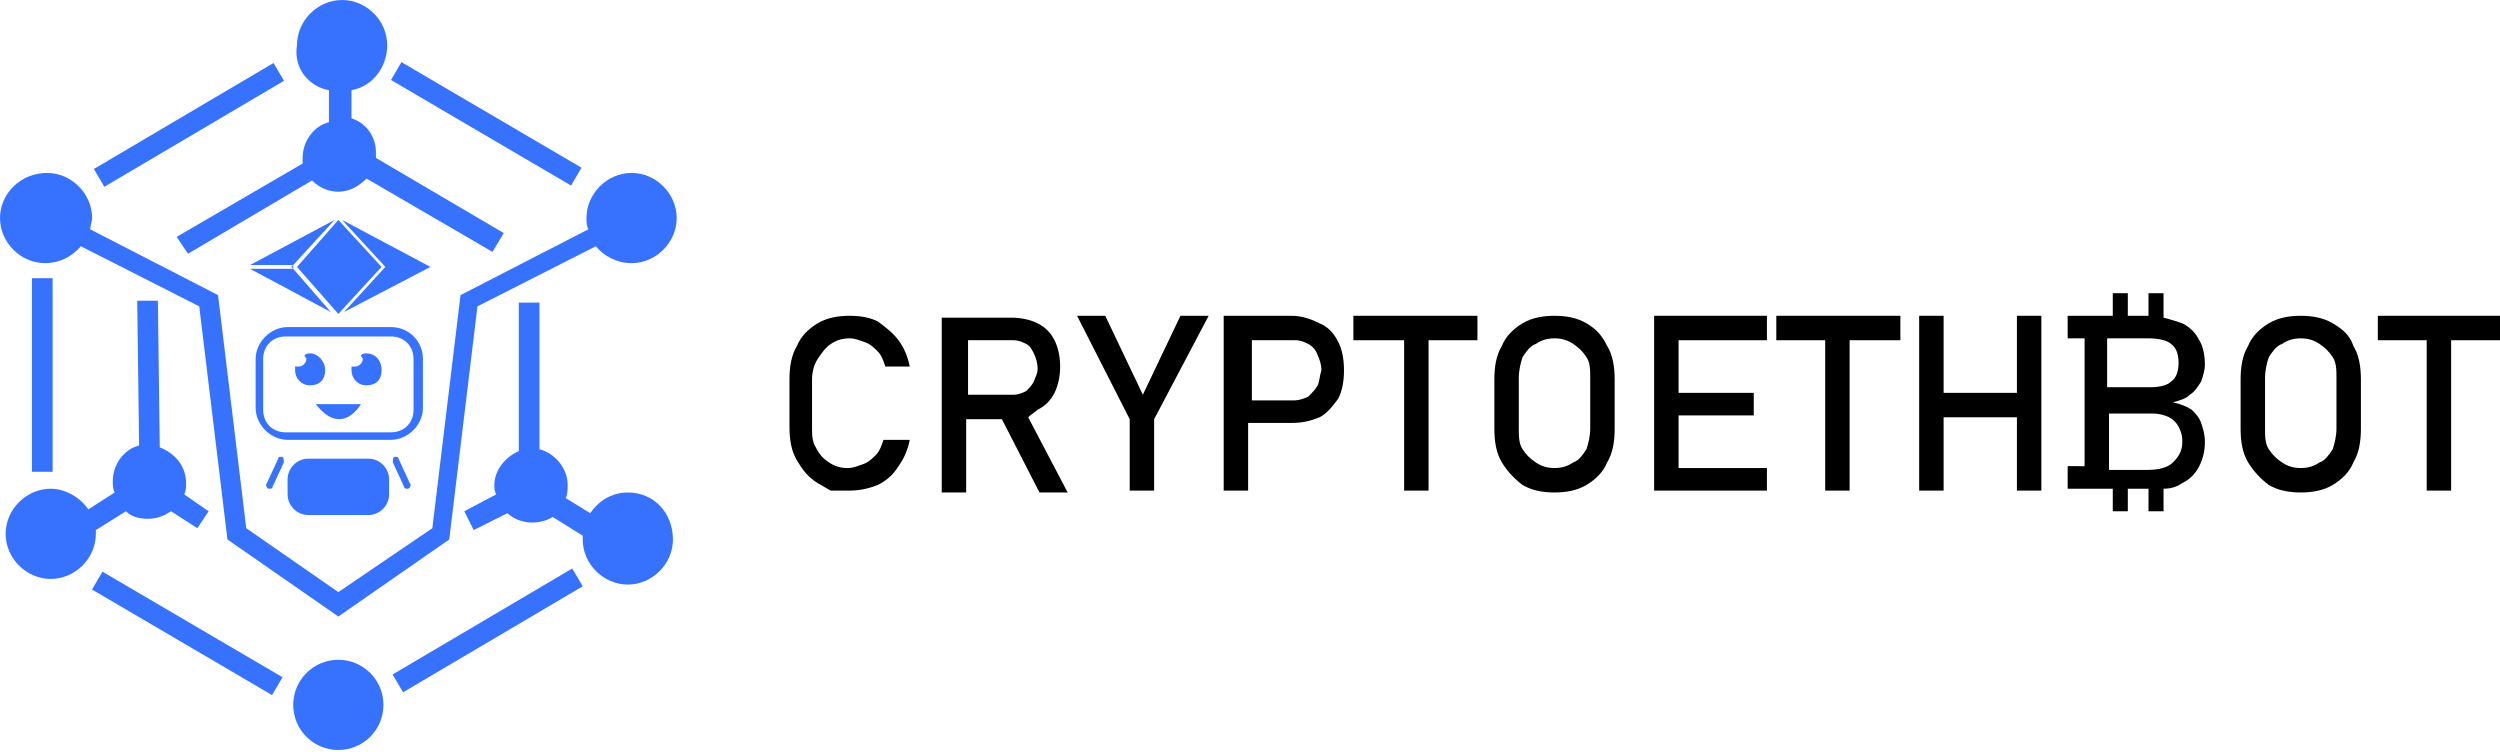 <?xml version="1.0" encoding="utf-8"?>
<!-- Generator: Adobe Illustrator 23.0.1, SVG Export Plug-In . SVG Version: 6.00 Build 0)  -->
<svg version="1.1" id="Layer_1" xmlns="http://www.w3.org/2000/svg" xmlns:xlink="http://www.w3.org/1999/xlink" x="0px" y="0px"
	 viewBox="0 0 133 40" style="enable-background:new 0 0 133 40;" xml:space="preserve">
<style type="text/css">
	.st0{fill:#3772FF;}
</style>
<g>
	<path d="M116.6,21.8c-0.3-0.2-0.6-0.3-1-0.4c0.4-0.1,0.7-0.2,0.9-0.4c0.3-0.2,0.4-0.4,0.6-0.7c0.1-0.3,0.2-0.6,0.2-0.9
		c0-0.5-0.1-1-0.3-1.3c-0.2-0.4-0.5-0.7-0.9-0.9c-0.3-0.1-0.6-0.2-1-0.3v-1.3h-0.8v1.2h-1.1v-1.2h-0.8v1.2h-0.2h-0.5h-0.8l0,0H110
		V18h0.9v6.8H110V26h2l0,0h0.2h0.2v1.2h0.8V26h1.1v1.2h0.8V26c0.4,0,0.7-0.1,1-0.3c0.4-0.2,0.7-0.5,0.9-0.9c0.2-0.4,0.3-0.8,0.3-1.3
		l0,0c0-0.4-0.1-0.7-0.2-1C117,22.2,116.8,22,116.6,21.8z M114.3,18c0.5,0,1,0.1,1.2,0.3c0.3,0.2,0.4,0.6,0.4,1s-0.1,0.8-0.4,1
		c-0.2,0.2-0.6,0.3-1.1,0.3h-2.3V18H114.3z M116.1,23.5c0,0.5-0.2,0.8-0.5,1.1c-0.3,0.3-0.8,0.4-1.4,0.4h-2v-3h2.3
		c0.4,0,0.7,0.1,0.9,0.2c0.2,0.1,0.4,0.3,0.5,0.5C116,22.9,116.1,23.1,116.1,23.5L116.1,23.5z"/>
	<g>
		<path d="M43.5,19.1c0.2-0.3,0.4-0.6,0.7-0.8c0.3-0.2,0.6-0.3,1-0.3c0.3,0,0.5,0.1,0.8,0.2s0.5,0.3,0.7,0.5s0.3,0.5,0.4,0.8h1.3
			c-0.1-0.5-0.3-1-0.6-1.4s-0.7-0.7-1.1-1c-0.4-0.2-0.9-0.3-1.5-0.3s-1.2,0.1-1.7,0.4s-0.9,0.7-1.1,1.2c-0.3,0.5-0.4,1.1-0.4,1.8
			v2.5c0,0.7,0.1,1.3,0.4,1.8c0.3,0.5,0.6,0.9,1.1,1.2c0.5,0.3,0.7,0.4,0.7,0.4s0.3,0,1,0c0.5,0,1-0.1,1.5-0.3
			c0.4-0.2,0.8-0.5,1.1-1c0.3-0.4,0.5-0.9,0.6-1.4H47c-0.1,0.3-0.2,0.6-0.4,0.8c-0.2,0.2-0.4,0.4-0.7,0.5s-0.5,0.2-0.8,0.2
			c-0.4,0-0.7-0.1-1-0.3c-0.3-0.2-0.5-0.4-0.7-0.8c-0.2-0.3-0.2-0.7-0.2-1.1v-2.5C43.2,19.8,43.3,19.4,43.5,19.1z"/>
		<path d="M55.2,21.8c0.4-0.2,0.7-0.5,0.9-0.9s0.3-0.9,0.3-1.4s-0.1-1-0.3-1.4s-0.5-0.7-0.9-0.9c-0.4-0.2-0.9-0.3-1.4-0.3h-2.4h-0.7
			h-0.6v9.3h1.3v-3.9h1.9l2,3.9h1.5l-2.1-4C54.9,22,55.1,21.9,55.2,21.8z M51.5,18.1h2.4c0.3,0,0.5,0.1,0.7,0.2s0.3,0.3,0.4,0.5
			c0.1,0.2,0.2,0.5,0.2,0.8S55.1,20,55,20.3c-0.1,0.2-0.3,0.4-0.4,0.5c-0.2,0.1-0.4,0.2-0.7,0.2h-2.4C51.5,21,51.5,18.1,51.5,18.1z"
			/>
		<polygon points="60.8,21 58.8,16.8 57.3,16.8 60.1,22.3 60.1,26.1 61.4,26.1 61.4,22.3 64.3,16.8 62.8,16.8 		"/>
		<path d="M70.2,17.2c-0.4-0.2-0.9-0.4-1.5-0.4h-2.3h-0.6h-0.7v9.3h1.3v-3.6h2.3c0.6,0,1-0.1,1.5-0.3c0.4-0.2,0.7-0.6,1-1
			c0.2-0.4,0.3-0.9,0.3-1.5s-0.1-1.1-0.3-1.5C71,17.8,70.7,17.4,70.2,17.2z M70.1,20.5c-0.1,0.2-0.3,0.4-0.5,0.6
			c-0.2,0.1-0.5,0.2-0.7,0.2h-2.3v-3.2h2.3c0.3,0,0.5,0.1,0.7,0.2s0.4,0.3,0.5,0.6c0.1,0.2,0.2,0.5,0.2,0.8
			C70.2,20,70.2,20.3,70.1,20.5z"/>
		<polygon points="72,18.1 74.7,18.1 74.7,26.1 76,26.1 76,18.1 78.6,18.1 78.6,16.8 72,16.8 		"/>
		<path d="M84.4,17.2c-0.5-0.3-1.1-0.4-1.7-0.4s-1.2,0.1-1.7,0.4s-0.9,0.7-1.1,1.2c-0.3,0.5-0.4,1.1-0.4,1.8v2.6
			c0,0.7,0.1,1.3,0.4,1.8s0.7,0.9,1.1,1.2c0.5,0.3,1.1,0.4,1.7,0.4s1.2-0.1,1.7-0.4s0.9-0.7,1.1-1.2c0.3-0.5,0.4-1.1,0.4-1.8v-2.6
			c0-0.7-0.1-1.3-0.4-1.8C85.2,17.8,84.9,17.5,84.4,17.2z M84.6,22.8c0,0.4-0.1,0.8-0.2,1.1c-0.2,0.3-0.4,0.6-0.7,0.7
			c-0.3,0.2-0.6,0.3-1,0.3s-0.7-0.1-1-0.3c-0.3-0.2-0.5-0.4-0.7-0.7c-0.2-0.3-0.2-0.7-0.2-1.1v-2.7c0-0.4,0.1-0.8,0.2-1.1
			c0.2-0.3,0.4-0.6,0.7-0.7c0.3-0.2,0.6-0.3,1-0.3s0.7,0.1,1,0.3c0.3,0.2,0.5,0.4,0.7,0.7c0.2,0.3,0.2,0.7,0.2,1.1V22.8z"/>
		<polygon points="88.6,16.8 88,16.8 88,26.1 88.6,26.1 89.3,26.1 94,26.1 94,24.9 89.3,24.9 89.3,22.1 93.3,22.1 93.3,20.9 
			89.3,20.9 89.3,18.1 94,18.1 94,16.8 89.3,16.8 		"/>
		<polygon points="94.5,18.1 97.1,18.1 97.1,26.1 98.4,26.1 98.4,18.1 101.1,18.1 101.1,16.8 94.5,16.8 		"/>
		<polygon points="107.3,20.9 103.4,20.9 103.4,16.8 102.1,16.8 102.1,26.1 103.4,26.1 103.4,22.2 107.3,22.2 107.3,26.1 
			108.6,26.1 108.6,16.8 107.3,16.8 		"/>
		<path d="M124.1,17.2c-0.5-0.3-1.1-0.4-1.7-0.4s-1.2,0.1-1.7,0.4s-0.9,0.7-1.1,1.2c-0.3,0.5-0.4,1.1-0.4,1.8v2.6
			c0,0.7,0.1,1.3,0.4,1.8s0.7,0.9,1.1,1.2c0.5,0.3,1.1,0.4,1.7,0.4s1.2-0.1,1.7-0.4s0.9-0.7,1.1-1.2c0.3-0.5,0.4-1.1,0.4-1.8v-2.6
			c0-0.7-0.1-1.3-0.4-1.8C125,17.8,124.6,17.5,124.1,17.2z M124.3,22.8c0,0.4-0.1,0.8-0.2,1.1c-0.2,0.3-0.4,0.6-0.7,0.7
			c-0.3,0.2-0.6,0.3-1,0.3s-0.7-0.1-1-0.3c-0.3-0.2-0.5-0.4-0.7-0.7c-0.2-0.3-0.2-0.7-0.2-1.1v-2.7c0-0.4,0.1-0.8,0.2-1.1
			c0.2-0.3,0.4-0.6,0.7-0.7c0.3-0.2,0.6-0.3,1-0.3s0.7,0.1,1,0.3c0.3,0.2,0.5,0.4,0.7,0.7c0.2,0.3,0.2,0.7,0.2,1.1V22.8z"/>
		<polygon points="133,16.8 126.5,16.8 126.5,18.1 129.1,18.1 129.1,26.1 130.4,26.1 130.4,18.1 133,18.1 		"/>
	</g>
</g>
<path class="st0" d="M2.4,14c0.7,0,1.4-0.3,1.9-0.9l6.3,3.2l1.5,12.4l5.9,4.1l5.9-4.1l1.5-12.4l6.3-3.2c0.4,0.5,1.1,0.9,1.9,0.9
	c1.3,0,2.4-1.1,2.4-2.4s-1.1-2.4-2.4-2.4c-1.3,0-2.4,1.1-2.4,2.4c0,0.2,0,0.4,0.1,0.6l-6.8,3.5L23,28.1l-5,3.4l-4.9-3.4l-1.5-12.4
	l-6.8-3.5c0-0.2,0.1-0.4,0.1-0.6c0-1.3-1.1-2.4-2.4-2.4C1.1,9.2,0,10.3,0,11.6S1.1,14,2.4,14z"/>
<path class="st0" d="M5.1,28.2l1.6-1c0.3,0.3,0.7,0.4,1.2,0.4s0.9-0.2,1.2-0.4l1.4,0.9l0.6-0.9l-1.3-0.9c0.1-0.2,0.1-0.4,0.1-0.6
	c0-0.9-0.6-1.6-1.4-1.9L8.4,16H7.3l0.1,7.7c-0.8,0.2-1.4,1-1.4,1.9c0,0.2,0,0.4,0.1,0.6l-1.4,0.9c-0.4-0.6-1.2-1.1-2-1.1
	c-1.3,0-2.4,1.1-2.4,2.4s1.1,2.4,2.4,2.4s2.4-1.1,2.4-2.4C5.1,28.5,5.1,28.3,5.1,28.2z"/>
<circle class="st0" cx="18" cy="37.5" r="2.4"/>
<path class="st0" d="M33.4,26.2c-0.9,0-1.6,0.5-2,1.1l-1.3-0.8c0.1-0.2,0.1-0.5,0.1-0.7c0-0.9-0.7-1.7-1.5-1.9v-7.8h-1.1V24
	c-0.7,0.3-1.3,1-1.3,1.8c0,0.2,0,0.3,0.1,0.5l-1.7,0.9l0.5,1l1.8-0.9c0.3,0.3,0.8,0.5,1.3,0.5c0.4,0,0.8-0.1,1.1-0.3l1.6,1
	c0,0.1,0,0.2,0,0.2c0,1.3,1.1,2.4,2.4,2.4s2.4-1.1,2.4-2.4C35.8,27.3,34.8,26.2,33.4,26.2z"/>
<path class="st0" d="M17.5,4.8v1.7c-0.8,0.2-1.4,1-1.4,1.9c0,0.1,0,0.2,0,0.3l-6.7,3.9l0.6,0.9l6.6-3.9c0.4,0.4,0.9,0.6,1.4,0.6
	c0.6,0,1.1-0.3,1.5-0.7l6.7,3.9l0.6-1l-6.8-4c0-0.1,0-0.2,0-0.3c0-0.9-0.6-1.6-1.3-1.8V4.8c1.1-0.2,1.9-1.2,1.9-2.4
	c0-1.3-1.1-2.4-2.4-2.4s-2.4,1.1-2.4,2.4C15.6,3.6,16.4,4.6,17.5,4.8z"/>
<rect x="20.4" y="33" transform="matrix(0.861 -0.508 0.508 0.861 -13.442 17.832)" class="st0" width="11.1" height="1.1"/>
<rect x="9.4" y="28.1" transform="matrix(0.506 -0.863 0.863 0.506 -24.112 25.256)" class="st0" width="1.1" height="11.1"/>
<rect x="1.7" y="14.8" class="st0" width="1.1" height="10.3"/>
<rect x="4.5" y="6.1" transform="matrix(0.861 -0.508 0.508 0.861 -1.98 6.024)" class="st0" width="11.1" height="1.1"/>
<rect x="25.3" y="1" transform="matrix(0.506 -0.863 0.863 0.506 7.136 25.583)" class="st0" width="1.1" height="11.1"/>
<g>
	<g>
		<path class="st0" d="M20.8,17.4h-5.5c-0.9,0-1.7,0.8-1.7,1.7v2.6c0,0.9,0.8,1.7,1.7,1.7h5.5c0.9,0,1.7-0.8,1.7-1.7v-2.6
			C22.5,18.1,21.7,17.4,20.8,17.4z M22,21.8c0,0.7-0.5,1.2-1.2,1.2h-5.6c-0.7,0-1.2-0.5-1.2-1.2v-2.7c0-0.7,0.5-1.2,1.2-1.2h5.6
			c0.7,0,1.2,0.5,1.2,1.2V21.8z"/>
		<g>
			<path class="st0" d="M16.5,18.8c-0.1,0-0.2,0-0.3,0.1c0,0.1,0.1,0.1,0.1,0.2c0,0.2-0.2,0.4-0.4,0.4c-0.1,0-0.1,0-0.2,0
				c0,0,0,0.1,0,0.2c0,0.4,0.3,0.8,0.8,0.8s0.8-0.3,0.8-0.8S16.9,18.8,16.5,18.8z"/>
			<path class="st0" d="M19.5,18.8c-0.1,0-0.2,0-0.3,0.1c0,0.1,0.1,0.1,0.1,0.2c0,0.2-0.2,0.4-0.4,0.4c-0.1,0-0.1,0-0.2,0
				c0,0,0,0.1,0,0.2c0,0.4,0.3,0.8,0.8,0.8s0.8-0.3,0.8-0.8C20.3,19.1,19.9,18.8,19.5,18.8z"/>
		</g>
		<path class="st0" d="M16.8,21.5h2.4C19.2,21.5,18.2,23.3,16.8,21.5z"/>
	</g>
	<g>
		<path class="st0" d="M15,24.3L15,24.3c0.1,0,0.1,0.2,0.1,0.3l-0.6,1.3c0,0.1-0.1,0.1-0.2,0.1l0,0c-0.1,0-0.2-0.2-0.1-0.3l0.6-1.3
			C14.8,24.3,14.9,24.3,15,24.3z"/>
		<path class="st0" d="M21,24.3L21,24.3c-0.1,0-0.1,0.2-0.1,0.3l0.6,1.3c0,0.1,0.1,0.1,0.2,0.1l0,0c0.1,0,0.2-0.2,0.1-0.3l-0.6-1.3
			C21.2,24.3,21.1,24.3,21,24.3z"/>
		<g>
			<path class="st0" d="M19.6,27.4h-3.2c-0.6,0-1.1-0.5-1.1-1.1v-0.8c0-0.6,0.5-1.1,1.1-1.1h3.2c0.6,0,1.1,0.5,1.1,1.1v0.8
				C20.7,26.9,20.2,27.4,19.6,27.4z"/>
			<g>
				<circle class="st0" cx="16.9" cy="25.1" r="0.3"/>
				<circle class="st0" cx="17.9" cy="25.1" r="0.3"/>
				<circle class="st0" cx="19.1" cy="25.1" r="0.3"/>
			</g>
		</g>
	</g>
</g>
<g>
	<polygon class="st0" points="20.3,14.2 18,11.7 15.8,14.2 18,16.7 	"/>
	<polygon class="st0" points="17.8,11.7 13.3,14.1 15.6,14.1 	"/>
	<polygon class="st0" points="18.3,16.6 22.9,14.2 18.2,11.7 20.5,14.2 	"/>
	<polygon class="st0" points="15.6,14.3 13.3,14.3 17.6,16.6 	"/>
	<polygon class="st0" points="15.6,14.1 15.6,14.1 15.5,14.2 15.6,14.3 15.6,14.3 	"/>
</g>
</svg>
